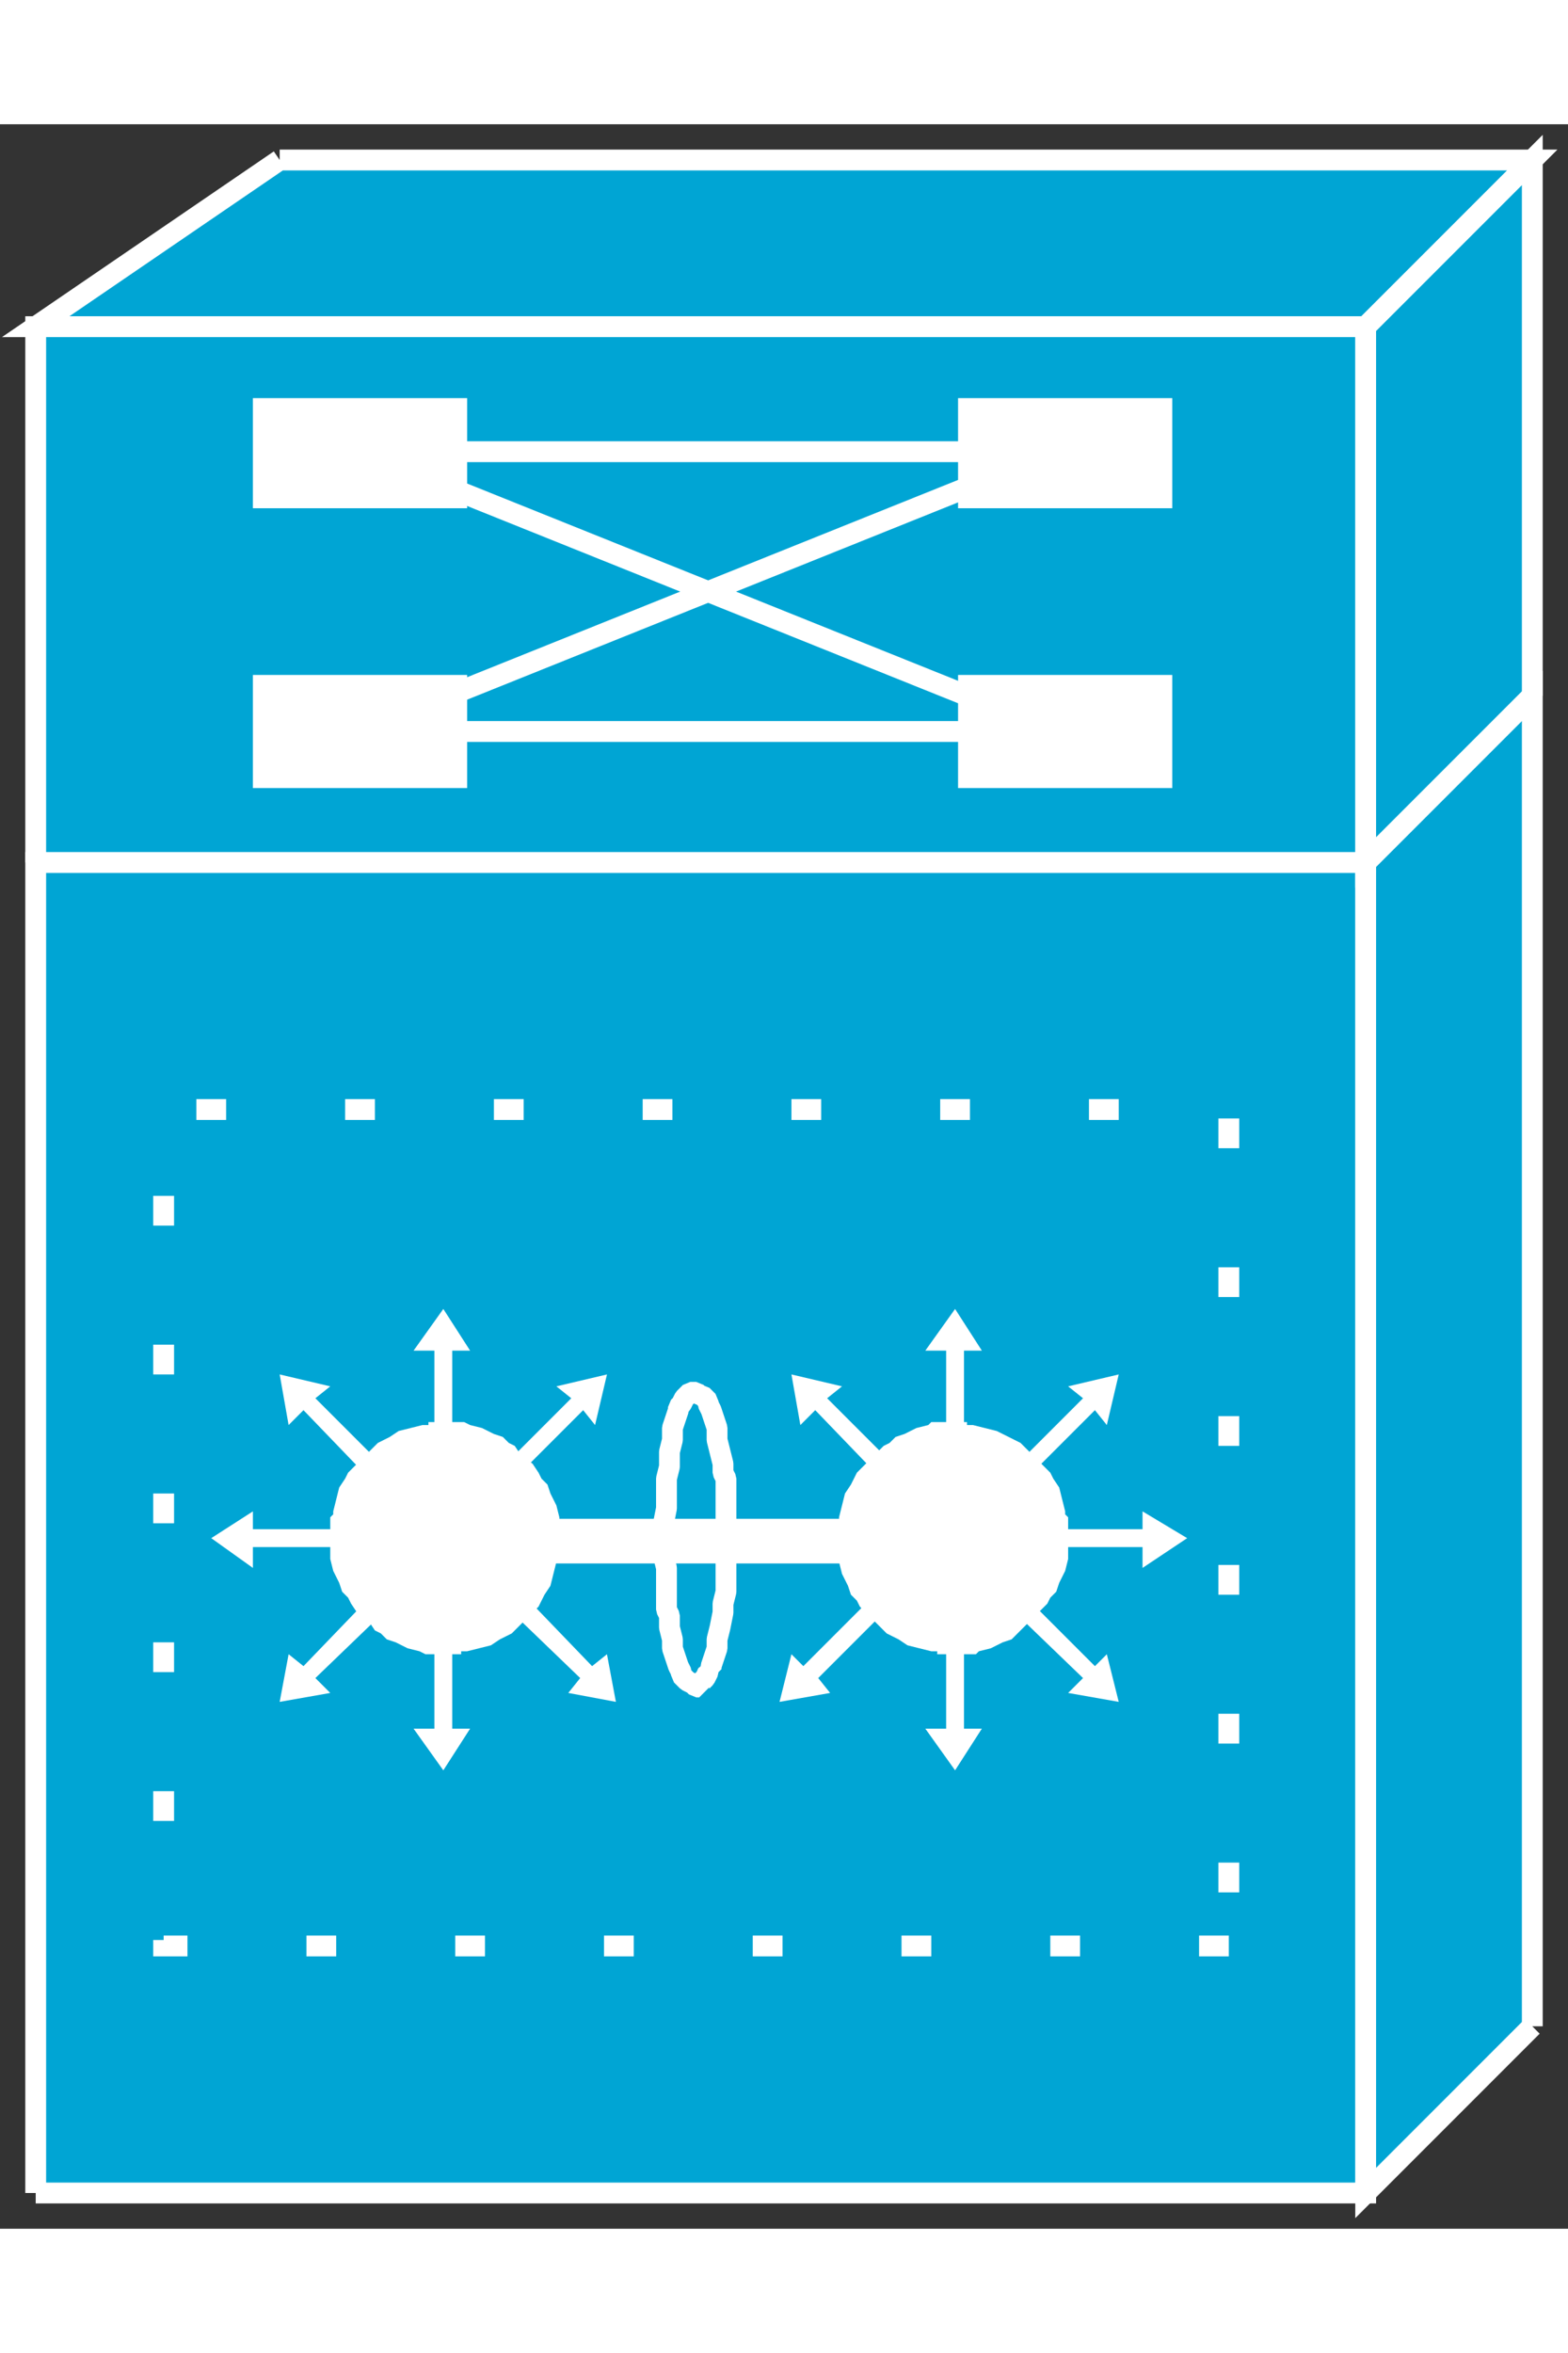 <?xml version="1.0" standalone="no"?>
<!DOCTYPE svg PUBLIC "-//W3C//DTD SVG 1.1//EN"
"http://www.w3.org/Graphics/SVG/1.1/DTD/svg11.dtd">
<!-- Creator: fig2dev Version 3.2 Patchlevel 5c -->
<!-- CreationDate: Fri Sep 14 10:46:57 2012 -->
<!-- Magnification: 1.000 -->
<svg xmlns="http://www.w3.org/2000/svg" width="0.4in" height="0.6in" viewBox="-1 12497 527 707">
<rect x="-1" y="12497" width="527" height="707" fill="#333333" stroke="none"/>
<g style="stroke-width:.025in; fill:none">
<!-- Line -->
<!--  polyline  -->
<polyline points="11,13192
11,12745
458,12745
458,13192
11,13192
" style="stroke:#00a5d4;stroke-width:0;
stroke-linejoin:miter; stroke-linecap:butt;
fill:#00a5d4;
"/>
<!-- Line -->
<!--  polyline  -->
<polyline points="11,13192
11,12745
458,12745
458,13192
11,13192
" style="stroke:#ffffff;stroke-width:7;
stroke-linejoin:miter; stroke-linecap:butt;
"/>
<!-- Line -->
<!--  polyline  -->
<polyline points="514,13136
514,12689
458,12745
458,13192
514,13136
" style="stroke:#00a5d4;stroke-width:0;
stroke-linejoin:miter; stroke-linecap:butt;
fill:#00a5d4;
"/>
<!-- Line -->
<!--  polyline  -->
<polyline points="514,13136
514,12689
458,12745
458,13192
514,13136
" style="stroke:#ffffff;stroke-width:7;
stroke-linejoin:miter; stroke-linecap:butt;
"/>
<!-- Line -->
<!--  polyline  -->
<polyline points="93,12509
11,12565
458,12565
514,12509
93,12509
" style="stroke:#00a5d4;stroke-width:0;
stroke-linejoin:miter; stroke-linecap:butt;
fill:#00a5d4;
"/>
<!-- Line -->
<!--  polyline  -->
<polyline points="93,12509
11,12565
458,12565
514,12509
93,12509
" style="stroke:#ffffff;stroke-width:7;
stroke-linejoin:miter; stroke-linecap:butt;
"/>
<!-- Line -->
<!--  polyline  -->
<polyline points="11,12745
11,12565
458,12565
458,12745
11,12745
" style="stroke:#00a5d4;stroke-width:0;
stroke-linejoin:miter; stroke-linecap:butt;
fill:#00a5d4;
"/>
<!-- Line -->
<!--  polyline  -->
<polyline points="11,12745
11,12565
458,12565
458,12745
11,12745
" style="stroke:#ffffff;stroke-width:7;
stroke-linejoin:miter; stroke-linecap:butt;
"/>
<!-- Line -->
<!--  polyline  -->
<polyline points="514,12689
514,12509
458,12565
458,12745
514,12689
" style="stroke:#00a5d4;stroke-width:0;
stroke-linejoin:miter; stroke-linecap:butt;
fill:#00a5d4;
"/>
<!-- Line -->
<!--  polyline  -->
<polyline points="514,12689
514,12509
458,12565
458,12745
514,12689
" style="stroke:#ffffff;stroke-width:7;
stroke-linejoin:miter; stroke-linecap:butt;
"/>
<!-- Line -->
<!--  polyline  -->
<polyline points="458,12745
514,12689
" style="stroke:#00a5d4;stroke-width:0;
stroke-linejoin:miter; stroke-linecap:butt;
fill:#00a5d4;
"/>
<!-- Line -->
<!--  polyline  -->
<polyline points="458,12745
514,12689
" style="stroke:#ffffff;stroke-width:7;
stroke-linejoin:miter; stroke-linecap:butt;
"/>
<!-- Line -->
<!--  polyline  -->
<polyline points="156,12626
156,12589
84,12589
84,12626
156,12626
" style="stroke:#ffffff;stroke-width:0;
stroke-linejoin:miter; stroke-linecap:butt;
fill:#ffffff;
"/>
<!-- Line -->
<!--  polyline  -->
<polyline points="321,12626
321,12589
393,12589
393,12626
321,12626
" style="stroke:#ffffff;stroke-width:0;
stroke-linejoin:miter; stroke-linecap:butt;
fill:#ffffff;
"/>
<!-- Line -->
<!--  polyline  -->
<polyline points="156,12720
156,12682
84,12682
84,12720
156,12720
" style="stroke:#ffffff;stroke-width:0;
stroke-linejoin:miter; stroke-linecap:butt;
fill:#ffffff;
"/>
<!-- Line -->
<!--  polyline  -->
<polyline points="321,12720
321,12682
393,12682
393,12720
321,12720
" style="stroke:#ffffff;stroke-width:0;
stroke-linejoin:miter; stroke-linecap:butt;
fill:#ffffff;
"/>
<!-- Line -->
<!--  polyline  -->
<polyline points="133,12607
354,12607
" style="stroke:#000000;stroke-width:0;
stroke-linejoin:miter; stroke-linecap:butt;
fill:#000000;
"/>
<!-- Line -->
<!--  polyline  -->
<polyline points="133,12607
354,12607
" style="stroke:#ffffff;stroke-width:7;
stroke-linejoin:miter; stroke-linecap:butt;
"/>
<!-- Line -->
<!--  polyline  -->
<polyline points="133,12701
354,12701
" style="stroke:#000000;stroke-width:0;
stroke-linejoin:miter; stroke-linecap:butt;
fill:#000000;
"/>
<!-- Line -->
<!--  polyline  -->
<polyline points="133,12701
354,12701
" style="stroke:#ffffff;stroke-width:7;
stroke-linejoin:miter; stroke-linecap:butt;
"/>
<!-- Line -->
<!--  polyline  -->
<polyline points="120,12701
354,12607
" style="stroke:#000000;stroke-width:0;
stroke-linejoin:miter; stroke-linecap:butt;
fill:#000000;
"/>
<!-- Line -->
<!--  polyline  -->
<polyline points="120,12701
354,12607
" style="stroke:#ffffff;stroke-width:7;
stroke-linejoin:miter; stroke-linecap:butt;
"/>
<!-- Line -->
<!--  polyline  -->
<polyline points="120,12607
354,12701
" style="stroke:#000000;stroke-width:0;
stroke-linejoin:miter; stroke-linecap:butt;
fill:#000000;
"/>
<!-- Line -->
<!--  polyline  -->
<polyline points="120,12607
354,12701
" style="stroke:#ffffff;stroke-width:7;
stroke-linejoin:miter; stroke-linecap:butt;
"/>
<!-- Line -->
<!--  polyline  -->
<polyline points="151,12946
151,12909
157,12909
148,12895
138,12909
145,12909
145,12946
151,12946
" style="stroke:#ffffff;stroke-width:0;
stroke-linejoin:miter; stroke-linecap:butt;
fill:#ffffff;
"/>
<!-- Line -->
<!--  polyline  -->
<polyline points="132,12952
105,12925
110,12921
93,12917
96,12934
101,12929
127,12956
132,12952
" style="stroke:#ffffff;stroke-width:0;
stroke-linejoin:miter; stroke-linecap:butt;
fill:#ffffff;
"/>
<!-- Line -->
<!--  polyline  -->
<polyline points="122,12969
84,12969
84,12963
70,12972
84,12982
84,12975
122,12975
122,12969
" style="stroke:#ffffff;stroke-width:0;
stroke-linejoin:miter; stroke-linecap:butt;
fill:#ffffff;
"/>
<!-- Line -->
<!--  polyline  -->
<polyline points="127,12988
101,13015
96,13011
93,13027
110,13024
105,13019
132,12993
127,12988
" style="stroke:#ffffff;stroke-width:0;
stroke-linejoin:miter; stroke-linecap:butt;
fill:#ffffff;
"/>
<!-- Line -->
<!--  polyline  -->
<polyline points="145,12998
145,13036
138,13036
148,13050
157,13036
151,13036
151,12998
145,12998
" style="stroke:#ffffff;stroke-width:0;
stroke-linejoin:miter; stroke-linecap:butt;
fill:#ffffff;
"/>
<!-- Line -->
<!--  polyline  -->
<polyline points="168,12956
195,12929
199,12934
203,12917
186,12921
191,12925
164,12952
168,12956
" style="stroke:#ffffff;stroke-width:0;
stroke-linejoin:miter; stroke-linecap:butt;
fill:#ffffff;
"/>
<!-- Line -->
<!--  spline  -->
<polyline points="171,13004
174,13001
177,12998
180,12995
181,12993
182,12991
184,12988
185,12984
186,12980
186,12979
187,12978
187,12977
187,12973
187,12969
187,12967
187,12965
186,12961
184,12957
183,12954
181,12952
180,12950
178,12947
174,12944
172,12941
170,12940
168,12938
165,12937
161,12935
157,12934
155,12933
153,12933
149,12933
145,12933
143,12933
143,12934
141,12934
137,12935
133,12936
130,12938
128,12939
126,12940
123,12943
120,12946
117,12949
116,12950
115,12952
113,12955
112,12959
111,12963
111,12964
110,12965
110,12967
110,12971
110,12975
110,12977
110,12979
111,12983
113,12987
114,12990
116,12992
117,12994
119,12997
123,13000
125,13003
127,13004
129,13006
132,13007
136,13009
140,13010
142,13011
144,13011
148,13011
152,13011
154,13011
154,13010
156,13010
160,13009
164,13008
167,13006
169,13005
171,13004
" style="stroke:#ffffff;stroke-width:0;
stroke-linejoin:bevel; stroke-linecap:butt;
fill:#ffffff;
"/>
<!-- Line -->
<!--  polyline  -->
<polyline points="167,12993
194,13019
190,13024
206,13027
203,13011
198,13015
172,12988
167,12993
" style="stroke:#ffffff;stroke-width:0;
stroke-linejoin:miter; stroke-linecap:butt;
fill:#ffffff;
"/>
<!-- Line -->
<!--  polyline  -->
<polyline points="317,12946
317,12909
310,12909
320,12895
329,12909
323,12909
323,12946
317,12946
" style="stroke:#ffffff;stroke-width:0;
stroke-linejoin:miter; stroke-linecap:butt;
fill:#ffffff;
"/>
<!-- Line -->
<!--  polyline  -->
<polyline points="336,12952
363,12925
358,12921
375,12917
371,12934
367,12929
340,12956
336,12952
" style="stroke:#ffffff;stroke-width:0;
stroke-linejoin:miter; stroke-linecap:butt;
fill:#ffffff;
"/>
<!-- Line -->
<!--  polyline  -->
<polyline points="346,12969
383,12969
383,12963
398,12972
383,12982
383,12975
346,12975
346,12969
" style="stroke:#ffffff;stroke-width:0;
stroke-linejoin:miter; stroke-linecap:butt;
fill:#ffffff;
"/>
<!-- Line -->
<!--  polyline  -->
<polyline points="340,12988
367,13015
371,13011
375,13027
358,13024
363,13019
336,12993
340,12988
" style="stroke:#ffffff;stroke-width:0;
stroke-linejoin:miter; stroke-linecap:butt;
fill:#ffffff;
"/>
<!-- Line -->
<!--  polyline  -->
<polyline points="323,12998
323,13036
329,13036
320,13050
310,13036
317,13036
317,12998
323,12998
" style="stroke:#ffffff;stroke-width:0;
stroke-linejoin:miter; stroke-linecap:butt;
fill:#ffffff;
"/>
<!-- Line -->
<!--  polyline  -->
<polyline points="299,12956
273,12929
268,12934
265,12917
282,12921
277,12925
304,12952
299,12956
" style="stroke:#ffffff;stroke-width:0;
stroke-linejoin:miter; stroke-linecap:butt;
fill:#ffffff;
"/>
<!-- Line -->
<!--  spline  -->
<polyline points="297,13004
294,13001
291,12998
288,12995
287,12993
285,12991
284,12988
282,12984
281,12980
280,12979
280,12978
280,12977
280,12973
280,12969
280,12967
281,12967
281,12965
282,12961
283,12957
285,12954
286,12952
287,12950
290,12947
293,12944
296,12941
298,12940
300,12938
303,12937
307,12935
311,12934
312,12933
313,12933
314,12933
318,12933
322,12933
324,12933
324,12934
326,12934
330,12935
334,12936
338,12938
340,12939
342,12940
345,12943
348,12946
351,12949
352,12950
353,12952
355,12955
356,12959
357,12963
357,12964
358,12965
358,12967
358,12971
358,12975
358,12977
358,12979
357,12983
355,12987
354,12990
352,12992
351,12994
348,12997
345,13000
342,13003
341,13004
339,13006
336,13007
332,13009
328,13010
327,13011
326,13011
324,13011
320,13011
316,13011
314,13011
314,13010
312,13010
308,13009
304,13008
301,13006
299,13005
297,13004
" style="stroke:#ffffff;stroke-width:0;
stroke-linejoin:bevel; stroke-linecap:butt;
fill:#ffffff;
"/>
<!-- Line -->
<!--  polyline  -->
<polyline points="300,12993
274,13019
278,13024
261,13027
265,13011
269,13015
296,12988
300,12993
" style="stroke:#ffffff;stroke-width:0;
stroke-linejoin:miter; stroke-linecap:butt;
fill:#ffffff;
"/>
<!-- Line -->
<!--  polyline  -->
<polyline points="170,12973
298,12973
" style="stroke:#ffffff;stroke-width:15;
stroke-linejoin:miter; stroke-linecap:butt;
"/>
<!-- Line -->
<!--  spline  -->
<polyline points="243,12972
243,12973
243,12977
243,12983
243,12987
243,12988
243,12990
242,12994
242,12997
241,13002
240,13006
240,13007
240,13008
240,13009
239,13012
238,13015
238,13016
237,13016
237,13017
236,13019
235,13020
235,13021
234,13021
234,13022
233,13022
232,13021
230,13020
229,13019
228,13018
228,13017
227,13015
226,13012
225,13009
225,13008
225,13007
225,13006
224,13002
224,12998
223,12996
223,12995
223,12993
223,12988
223,12982
222,12978
222,12975
222,12972
222,12971
222,12967
223,12962
223,12958
223,12957
223,12955
223,12952
224,12948
224,12943
225,12939
225,12937
225,12935
226,12932
227,12929
227,12928
228,12927
229,12925
230,12924
231,12923
232,12923
233,12923
234,12924
235,12924
236,12925
237,12926
237,12927
238,12929
239,12932
240,12935
240,12937
240,12939
241,12943
242,12947
242,12949
242,12950
243,12952
243,12957
243,12962
243,12966
243,12970
243,12972
" style="stroke:#ffffff;stroke-width:7;
stroke-linejoin:bevel; stroke-linecap:butt;
"/>
<!-- Line -->
<!--  polyline  -->
<polyline points="412,13109
54,13109
54,12828
412,12828
412,13109
" style="stroke:#ffffff;stroke-width:7;
stroke-linejoin:miter; stroke-linecap:butt;
stroke-dasharray:10 40;"/>
</g>
</svg>
